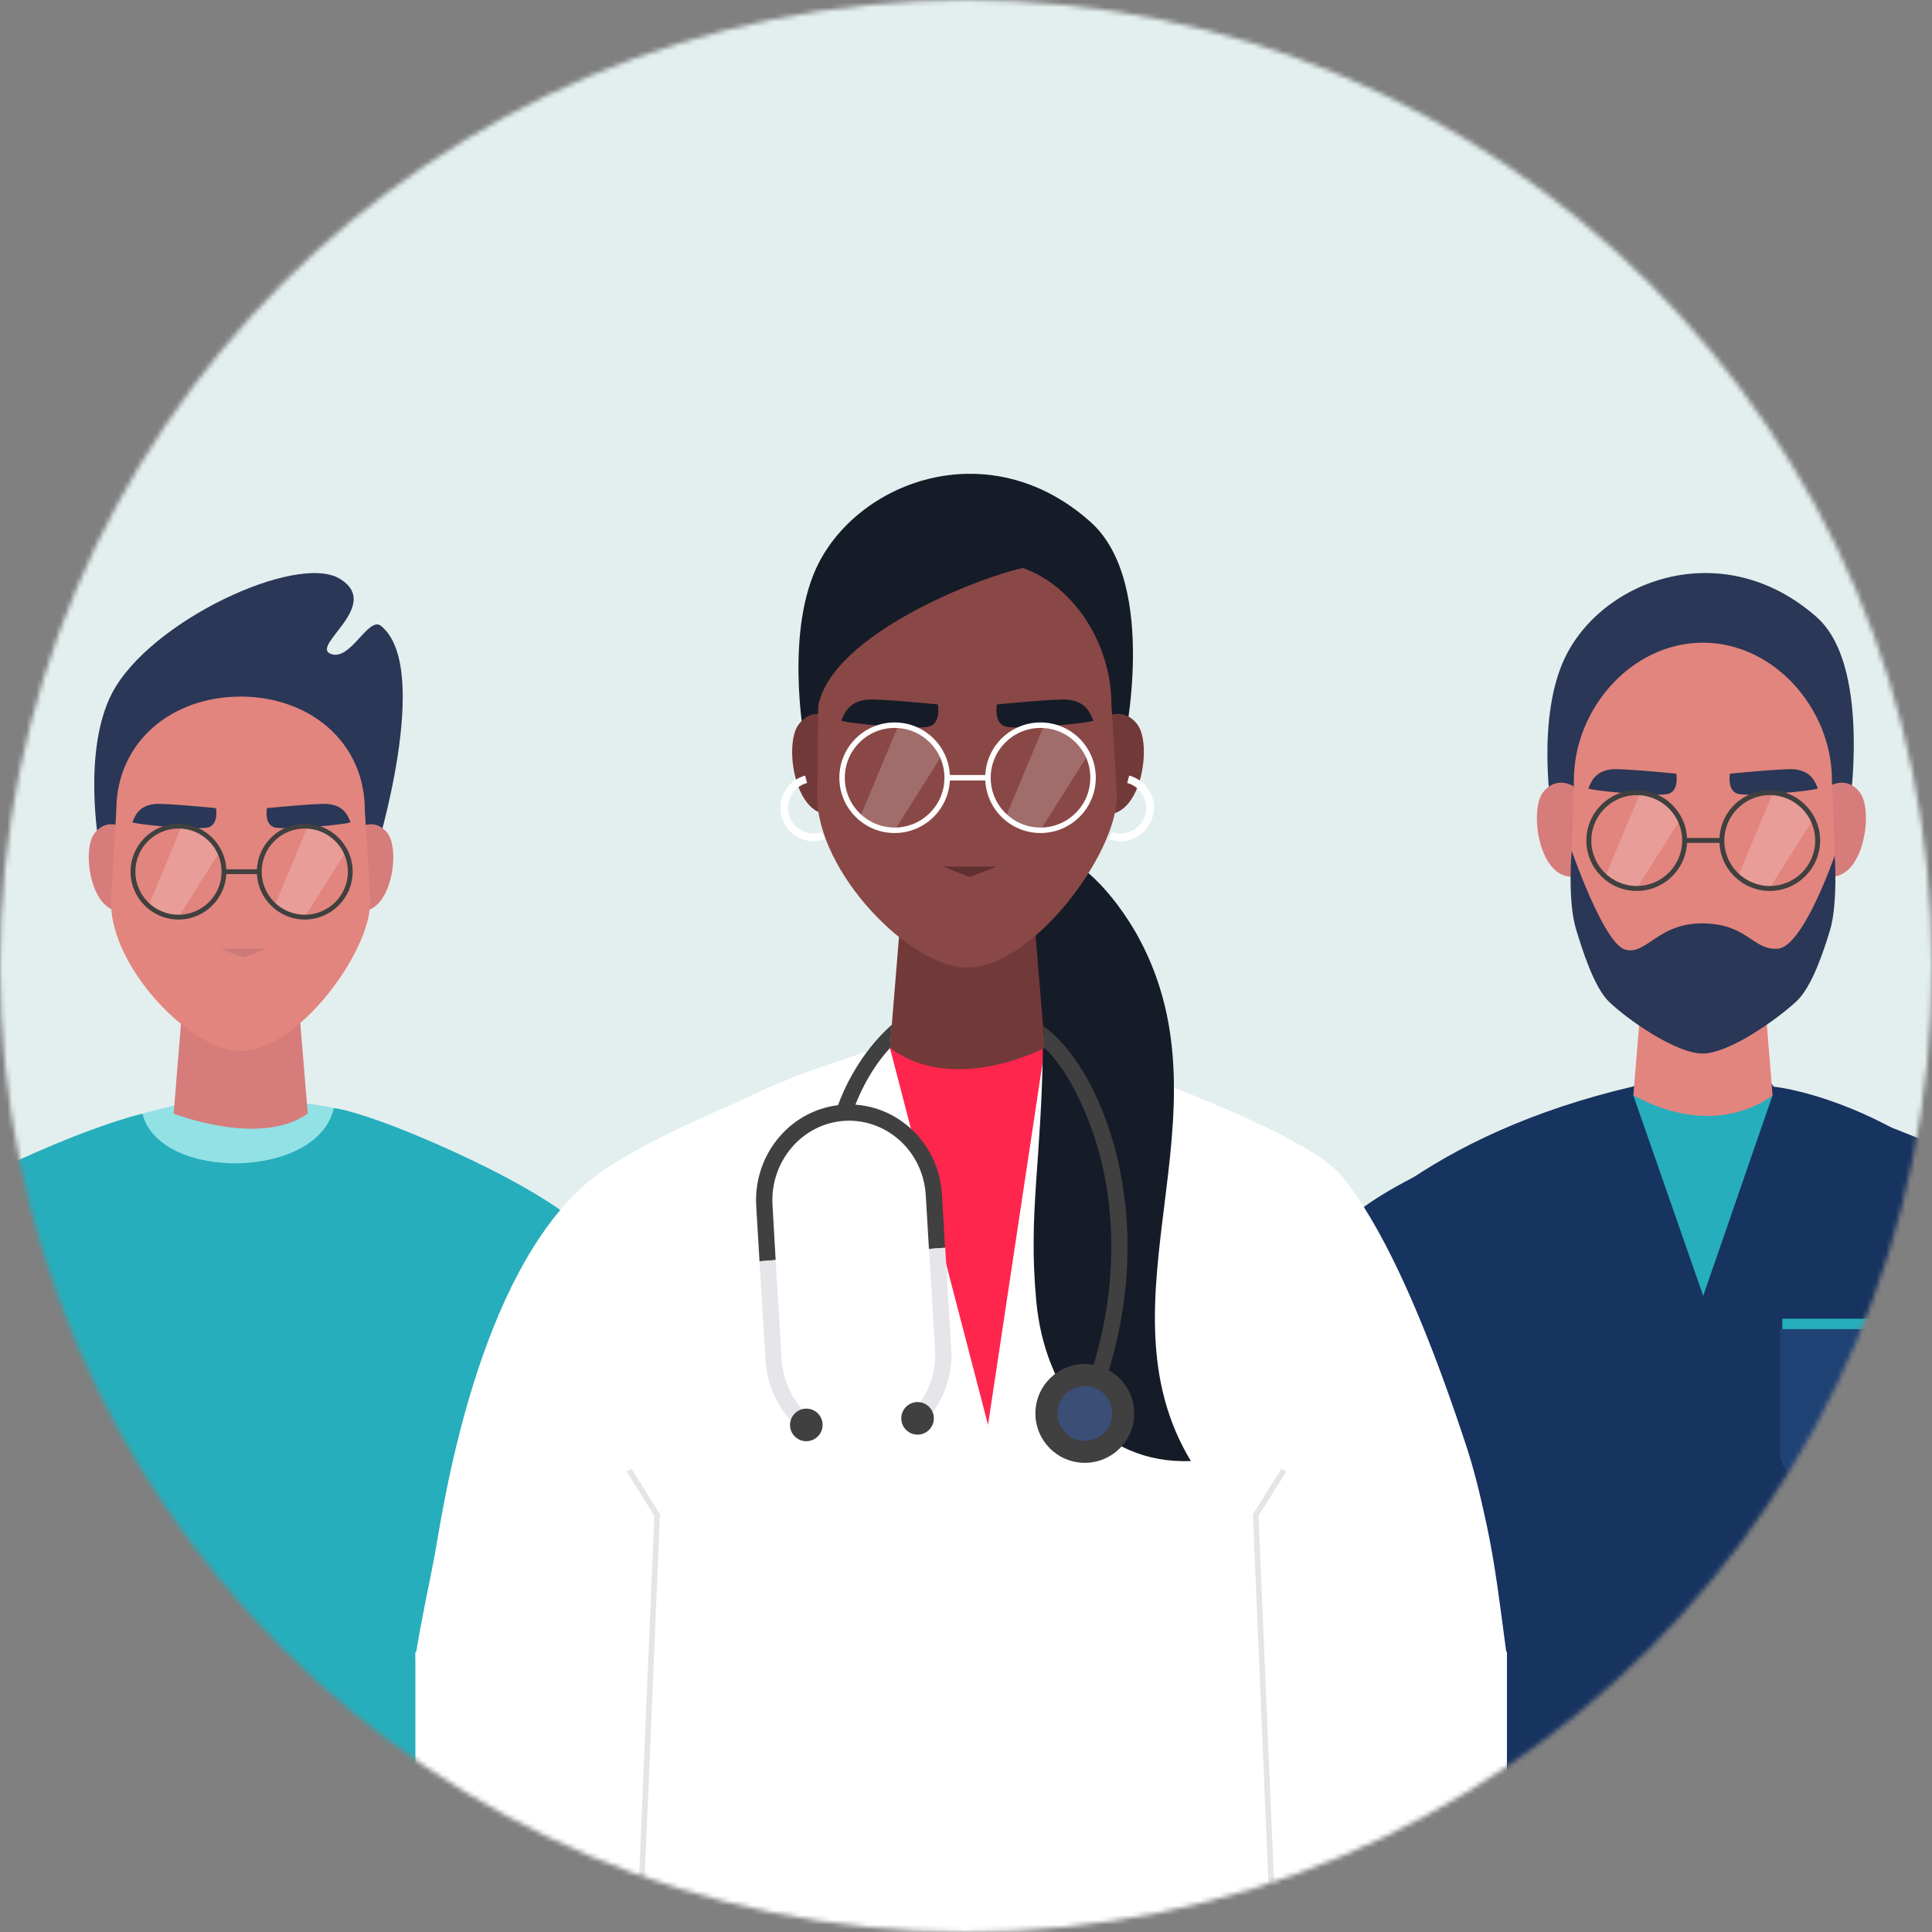 <svg width="400" height="400" viewBox="0 0 400 400" fill="none" xmlns="http://www.w3.org/2000/svg">
<rect x="0" y="0" width="400" height="400" fill="#808080" stroke="none"/>
<mask id="mask0_5968_26622" style="mask-type:alpha" maskUnits="userSpaceOnUse" x="0" y="0" width="400" height="400">
<circle cx="200" cy="200" r="200" fill="#C4C4C4"/>
</mask>
<g mask="url(#mask0_5968_26622)">
<path d="M540 -62.665H-140V419.002H540V-62.665Z" fill="#E3EFEE"/>
<path d="M374.137 111.896C343.395 92.63 253.692 48.061 233.519 33.186C213.317 18.283 129.479 -32.462 57.2 41.686C-15.078 115.835 -45.905 138.303 -11.763 218.316C22.379 298.358 142.739 351.738 226.492 348.168C310.245 344.598 367.79 338.195 403.859 224.266C417.034 161.593 393.715 124.193 374.137 111.896Z" fill="#E3EFEE"/>
<path d="M251.312 306.151C251.312 306.151 255.449 244.328 337.984 224.976C363.399 216.533 367.196 224.976 367.196 224.976C367.196 224.976 422.389 230.275 448.739 307.426L251.312 306.151Z" fill="#173360"/>
<path d="M455.087 329.596H248.254V407.596H455.087V329.596Z" fill="#173360" style="transform: translateY(-42px)" />
<path d="M450.579 315.247C449.361 309.552 448.058 304.48 446.698 300.372C445.508 296.802 444.063 292.552 442.363 288.019C437.518 274.844 430.803 259.147 423.181 249.939C417.033 242.487 387.396 231.494 371.246 226.11C368.101 240.9 336.623 240.929 333.053 226.762C318.801 231.834 290.326 242.997 280.664 251.242C270.436 259.969 263.721 274.702 259.329 288.557C256.808 296.462 255.079 304.084 253.861 310.09C252.728 315.814 252.076 320.092 251.764 321.764C250.716 327.119 249.441 334.117 248.223 341.625H455.056C453.781 332.304 452.279 323.18 450.579 315.247Z" fill="#173360"/>
<path d="M291.344 388.433H290.268L293.413 314.341L288.199 306.011L289.106 305.444L294.489 314.058L294.461 314.228L291.344 388.433Z" fill="#D3D3D3"/>
<path d="M374.363 306.123H393.374C396.321 306.123 398.729 303.714 398.729 300.768V273.029H369.008V300.768C369.008 303.743 371.416 306.123 374.363 306.123Z" fill="#26AEBC"/>
<path d="M373.855 306.122H394.085C397.032 306.122 399.44 303.713 399.44 300.767V275.182H368.5V300.767C368.5 303.742 370.88 306.122 373.855 306.122Z" fill="#1F4275"/>
<path d="M366.996 226.761L352.631 268.297L338.152 226.761H366.996Z" fill="#26AEBC"/>
<path d="M321.404 169.302C321.404 169.302 317.721 148.505 324.266 135.642C332.511 119.464 357.217 111.049 376.116 127.765C388.271 138.504 382.377 171.37 382.377 171.37L341.011 153.52L321.404 169.302Z" fill="#2A3756"/>
<path d="M366.991 226.761C366.991 226.761 355.771 236.395 338.176 226.761L340.726 195.708H364.469L366.991 226.761Z" fill="#E2857E"/>
<path d="M325.708 162.753C325.708 162.753 322.167 160.458 319.418 164.113C316.67 167.768 318.512 181.51 325.368 181.51C332.225 181.51 325.708 162.753 325.708 162.753Z" fill="#D67D7B"/>
<path d="M378.806 162.753C378.806 162.753 382.348 160.458 385.096 164.113C387.844 167.768 386.003 181.51 379.146 181.51C372.289 181.51 378.806 162.753 378.806 162.753Z" fill="#D67D7B"/>
<path d="M379.29 161.565C379.29 146.775 367.333 133.062 352.571 133.062C337.809 133.062 325.853 146.747 325.853 161.565C325.853 161.565 325.258 180.633 325.258 181.54C325.258 195.593 341.918 213.273 352.571 213.273C364.868 213.273 379.998 191.882 379.998 181.228C379.998 180.322 379.29 161.565 379.29 161.565Z" fill="#E2857E"/>
<path d="M325.402 176.132C325.402 176.132 332.004 195.257 336.424 196.589C340.816 197.92 343.224 191.064 352.574 191.177C361.924 191.29 362.831 196.787 368.101 196.419C373.371 196.022 379.859 177.124 379.859 177.124C379.859 177.124 380.539 187.182 378.867 192.65C377.592 196.844 375.156 204.324 371.954 207.299C367.902 211.067 358.184 217.98 352.659 218.122C347.219 218.264 337.047 211.18 333.137 207.412C330.021 204.409 327.556 196.532 326.309 192.395C324.496 186.417 325.402 176.132 325.402 176.132Z" fill="#2A3756"/>
<path d="M358.165 160.178C358.165 160.178 369.3 159.073 371.454 159.271C375.024 159.611 375.817 161.934 376.355 163.209C376.554 163.634 361.792 165.079 359.667 164.314C357.542 163.521 358.165 160.178 358.165 160.178Z" fill="#2A3756"/>
<path d="M347.057 160.178C347.057 160.178 335.922 159.073 333.769 159.271C330.199 159.611 329.406 161.934 328.867 163.209C328.669 163.634 343.431 165.079 345.556 164.314C347.681 163.521 347.057 160.178 347.057 160.178Z" fill="#2A3756"/>
<path opacity="0.2" d="M339.606 164.112L332.211 181.849L338.869 183.917L348.106 169.297L343.204 165.104L339.606 164.112Z" fill="white"/>
<path opacity="0.2" d="M367.091 164.112L359.668 181.849L366.355 183.917L375.591 169.297L370.69 165.104L367.091 164.112Z" fill="white"/>
<path d="M338.87 184.456C333.118 184.456 328.443 179.781 328.443 174.029C328.443 168.278 333.118 163.603 338.87 163.603C344.622 163.603 349.297 168.278 349.297 174.029C349.297 179.753 344.622 184.456 338.87 184.456ZM338.87 164.623C333.685 164.623 329.463 168.844 329.463 174.029C329.463 179.214 333.685 183.436 338.87 183.436C344.055 183.436 348.277 179.214 348.277 174.029C348.277 168.844 344.055 164.623 338.87 164.623Z" fill="#404040"/>
<path d="M366.409 184.456C360.657 184.456 355.982 179.781 355.982 174.029C355.982 168.278 360.657 163.603 366.409 163.603C372.161 163.603 376.836 168.278 376.836 174.029C376.836 179.753 372.161 184.456 366.409 184.456ZM366.409 164.623C361.224 164.623 357.002 168.844 357.002 174.029C357.002 179.214 361.224 183.436 366.409 183.436C371.594 183.436 375.816 179.214 375.816 174.029C375.816 168.844 371.594 164.623 366.409 164.623Z" fill="#404040"/>
<path d="M356.494 173.491H348.787V174.511H356.494V173.491Z" fill="#404040"/>
<path d="M-46.303 306.034C-46.303 306.034 -42.364 247.299 36.091 228.882C60.231 220.864 63.432 228.486 63.432 228.486C63.432 228.486 120.666 232.707 145.741 306.034H-46.303Z" fill="#91E1E5"/>
<path d="M152.117 333.559H-54.717V407.559H152.117V333.559Z" fill="#26AEBC" style="transform: translateY(-43px)"/>
<path d="M147.612 319.101C146.393 313.413 145.09 308.347 143.73 304.244C142.54 300.678 141.095 296.433 139.395 291.905C134.55 278.746 128.94 261.993 120.213 253.871C109.73 244.079 76.778 230.241 69.1 229.42C65.955 244.192 33.06 244.73 29.49 230.58C18.553 233.127 -10.602 245.381 -22.275 255.144C-32.56 263.747 -39.218 278.576 -43.61 292.415C-46.132 300.31 -47.86 307.923 -49.078 313.923C-50.212 319.639 -50.864 323.912 -51.175 325.582C-52.224 330.931 -53.498 337.921 -54.717 345.42H152.117C150.842 336.138 149.312 327.025 147.612 319.101Z" fill="#26AEBC"/>
<path d="M106.612 392.393H107.66L104.543 318.301L109.757 309.971L108.85 309.404L103.467 318.018V318.188L106.612 392.393Z" fill="#B7B7B7"/>
<path d="M61.253 200.662H38.388L35.951 230.554C35.951 230.554 53.83 237.609 63.718 230.554L61.253 200.662Z" fill="#D67D7B"/>
<path d="M20.48 174.707C20.48 174.707 17.023 155.468 23.172 143.568C30.907 128.608 61.45 114.413 70.347 119.825C79.243 125.237 64.283 133.652 68.42 135.352C72.557 137.08 76.24 127.447 78.903 129.6C89.613 138.327 77.77 176.605 77.77 176.605L38.897 160.087L20.48 174.707Z" fill="#2A3756"/>
<path d="M25.353 171.305C25.353 171.305 22.066 169.18 19.516 172.58C16.966 175.98 18.666 188.674 25.013 188.674C31.388 188.674 25.353 171.305 25.353 171.305Z" fill="#D67D7B"/>
<path d="M74.451 171.305C74.451 171.305 77.737 169.18 80.287 172.58C82.837 175.98 81.137 188.674 74.791 188.674C68.444 188.674 74.451 171.305 74.451 171.305Z" fill="#D67D7B"/>
<path d="M75.535 167.793C75.535 153.541 64.032 144.22 49.808 144.22C35.613 144.22 24.082 153.541 24.082 167.793C24.082 167.793 22.977 185.983 22.977 186.861C22.977 200.405 39.552 217.603 49.808 217.603C61.652 217.603 76.64 197.146 76.64 186.861C76.668 185.955 75.535 167.793 75.535 167.793Z" fill="#E2857E"/>
<path d="M55.273 167.312C55.273 167.312 65.87 166.264 67.91 166.462C71.31 166.802 72.047 168.984 72.557 170.202C72.727 170.627 58.73 171.987 56.69 171.251C54.65 170.486 55.273 167.312 55.273 167.312Z" fill="#2A3756"/>
<path d="M44.709 167.312C44.709 167.312 34.112 166.264 32.072 166.462C28.672 166.802 27.935 168.984 27.425 170.202C27.255 170.627 41.252 171.987 43.292 171.251C45.304 170.486 44.709 167.312 44.709 167.312Z" fill="#2A3756"/>
<path opacity="0.2" d="M37.63 171.025L30.604 187.912L36.95 189.895L45.705 175.984L41.059 171.989L37.63 171.025Z" fill="white"/>
<path opacity="0.2" d="M63.754 171.025L56.699 187.912L63.046 189.895L71.829 175.984L67.154 171.989L63.754 171.025Z" fill="white"/>
<path d="M36.952 190.377C31.483 190.377 27.035 185.929 27.035 180.461C27.035 174.992 31.483 170.544 36.952 170.544C42.42 170.544 46.868 174.992 46.868 180.461C46.868 185.929 42.42 190.377 36.952 190.377ZM36.952 171.536C32.022 171.536 28.027 175.531 28.027 180.461C28.027 185.391 32.022 189.386 36.952 189.386C41.882 189.386 45.877 185.391 45.877 180.461C45.877 175.531 41.882 171.536 36.952 171.536Z" fill="#404040"/>
<path d="M63.1 190.377C57.632 190.377 53.184 185.929 53.184 180.461C53.184 174.992 57.632 170.544 63.1 170.544C68.569 170.544 73.017 174.992 73.017 180.461C73.017 185.929 68.569 190.377 63.1 190.377ZM63.1 171.536C58.17 171.536 54.175 175.531 54.175 180.461C54.175 185.391 58.17 189.386 63.1 189.386C68.03 189.386 72.025 185.391 72.025 180.461C72.054 175.531 68.03 171.536 63.1 171.536Z" fill="#404040"/>
<path d="M53.698 179.979H46.359V180.971H53.698V179.979Z" fill="#404040"/>
<path d="M45.553 196.412H55.214L50.369 198.254L45.553 196.412Z" fill="#CC7979"/>
<path d="M95.758 304.65C95.758 304.65 99.951 237.811 183.591 216.901C209.346 207.778 213.199 216.901 213.199 216.901C213.199 216.901 273.776 221.265 300.494 304.65H95.758Z" fill="white"/>
<path d="M312 342.001H86V424.001H312V342.001Z" fill="white"/>
<path d="M307.799 315.711C306.468 309.423 305.051 303.792 303.549 299.276C302.246 295.332 300.659 290.644 298.818 285.614C293.491 271.036 286.124 253.658 277.794 243.482C271.051 235.251 238.553 223.074 220.844 217.101C217.416 233.479 182.878 233.479 178.968 217.815C163.328 223.446 132.133 235.765 121.536 244.883C110.344 254.515 102.949 270.836 98.133 286.157C95.384 294.903 93.458 303.335 92.154 309.966C90.908 316.311 90.199 321.028 89.831 322.885C88.698 328.831 87.332 334.783 86 343.101H312C310.612 332.811 309.669 324.457 307.799 315.711Z" fill="white"/>
<path d="M133.211 395.061H132.049L135.477 313.83L129.754 304.706L130.746 304.083L136.639 313.518V313.716L133.211 395.061Z" fill="#E5E5E5"/>
<path d="M262.835 395.061H263.996L260.568 313.83L266.291 304.706L265.3 304.083L259.406 313.518V313.716L262.835 395.061Z" fill="#E5E5E5"/>
<path d="M216.319 216.958L204.561 295.016L184.246 216.958H216.319Z" fill="#FF264D"/>
<path d="M246.556 302.5C226.558 269.288 255.404 230.953 235.92 194.455C232.15 187.389 224.346 177.302 217.975 177.302L214.17 193.855L215.94 215.76C215.657 240.881 212.843 250.88 214.542 269.288C216.223 287.908 227.673 303.206 246.556 302.5Z" fill="#151C28"/>
<path d="M166.431 152.443C166.431 152.443 162.436 130.23 169.547 116.488C178.501 99.205 205.219 89.685 225.789 108.073C240.126 120.88 232.589 154.653 232.589 154.653L187.709 135.585L166.431 152.443Z" fill="#151C28"/>
<path d="M216.319 216.957C216.319 216.957 197.478 226.902 184.246 216.957L187.079 182.419H213.486L216.319 216.957Z" fill="#723939"/>
<path d="M172.039 148.562C172.039 148.562 168.242 146.097 165.324 150.035C162.377 153.945 164.332 168.622 171.67 168.622C179.009 168.593 172.039 148.562 172.039 148.562Z" fill="#723939"/>
<path d="M228.765 148.562C228.765 148.562 232.561 146.097 235.508 150.035C238.455 153.945 236.5 168.622 229.161 168.622C221.795 168.593 228.765 148.562 228.765 148.562Z" fill="#723939"/>
<path d="M230.105 145.807C230.105 133.476 222.46 121.393 211.788 117.595C202.851 119.485 172.235 131.321 169.404 146.16C169.404 146.16 169.191 163.862 169.191 164.869C169.191 180.485 188.357 200.324 200.214 200.324C213.894 200.324 231.237 176.705 231.237 164.869C231.237 163.862 230.105 145.807 230.105 145.807Z" fill="#894846"/>
<path d="M206.397 145.841C206.397 145.841 218.637 144.623 220.989 144.849C224.927 145.218 225.749 147.768 226.372 149.156C226.57 149.638 210.392 151.224 208.04 150.374C205.689 149.524 206.397 145.841 206.397 145.841Z" fill="#151C28"/>
<path d="M194.176 145.841C194.176 145.841 181.936 144.623 179.584 144.849C175.646 145.218 174.824 147.768 174.201 149.156C174.003 149.638 190.181 151.224 192.533 150.374C194.884 149.524 194.176 145.841 194.176 145.841Z" fill="#151C28"/>
<path opacity="0.2" d="M186.018 150.145L177.887 169.61L185.225 171.905L195.34 155.84L189.957 151.221L186.018 150.145Z" fill="white"/>
<path opacity="0.2" d="M216.167 150.145L208.035 169.61L215.373 171.905L225.517 155.84L220.133 151.221L216.167 150.145Z" fill="white"/>
<path d="M185.224 172.469C178.906 172.469 173.777 167.34 173.777 161.022C173.777 154.704 178.906 149.575 185.224 149.575C191.542 149.575 196.671 154.704 196.671 161.022C196.671 167.34 191.542 172.469 185.224 172.469ZM185.224 150.709C179.529 150.709 174.911 155.327 174.911 161.022C174.911 166.717 179.529 171.335 185.224 171.335C190.919 171.335 195.537 166.717 195.537 161.022C195.537 155.327 190.919 150.709 185.224 150.709Z" fill="white"/>
<path d="M215.427 172.469C209.109 172.469 203.98 167.34 203.98 161.022C203.98 154.704 209.109 149.575 215.427 149.575C221.745 149.575 226.874 154.704 226.874 161.022C226.874 167.34 221.745 172.469 215.427 172.469ZM215.427 150.709C209.732 150.709 205.114 155.327 205.114 161.022C205.114 166.717 209.732 171.335 215.427 171.335C221.122 171.335 225.74 166.717 225.74 161.022C225.769 155.327 221.122 150.709 215.427 150.709Z" fill="white"/>
<path d="M204.573 160.456H196.102V161.589H204.573V160.456Z" fill="white"/>
<path d="M170.268 173.92C170.438 173.864 170.608 173.835 170.778 173.75L170.155 172.305C170.07 172.334 169.957 172.362 169.843 172.39C167.01 173.155 164.092 171.455 163.327 168.622C162.562 165.789 164.262 162.87 167.095 162.105L166.698 160.575C163.015 161.567 160.834 165.364 161.825 169.047C162.789 172.73 166.585 174.912 170.268 173.92Z" fill="white"/>
<path d="M230.193 173.92C229.994 173.864 229.768 173.807 229.598 173.722C229.739 173.779 230.249 172.277 230.249 172.277C230.363 172.305 230.476 172.362 230.618 172.39C233.451 173.155 236.369 171.455 237.134 168.622C237.899 165.789 236.199 162.87 233.366 162.105L233.791 160.575C237.474 161.567 239.656 165.364 238.664 169.047C237.673 172.73 233.876 174.912 230.193 173.92Z" fill="white"/>
<path d="M195.18 179.415H206.343L200.761 181.568L195.18 179.415Z" fill="#602F2F"/>
<path d="M226.122 293.286L223.034 291.983C232.1 270.308 230.797 252.09 228.077 240.643C226.093 232.313 221.758 222.198 216.29 216.984L216.035 212.479C218.783 214.378 221.617 217.579 224.11 221.659C227.255 226.788 229.748 233.106 231.363 239.878C234.168 251.834 235.528 270.789 226.122 293.286Z" fill="#404040"/>
<path d="M176.314 230.925L173.141 229.876C175.294 223.331 179.544 216.616 184.672 212.14L184.276 216.985C180.677 220.838 177.901 226.051 176.314 230.925Z" fill="#404040"/>
<path d="M234.826 292.633C234.826 298.299 230.236 302.861 224.598 302.861C218.931 302.861 214.369 298.271 214.369 292.633C214.369 286.966 218.959 282.404 224.598 282.404C230.236 282.404 234.826 286.994 234.826 292.633Z" fill="#404040"/>
<path d="M230.261 292.633C230.261 295.778 227.711 298.3 224.594 298.3C221.449 298.3 218.928 295.75 218.928 292.633C218.928 289.517 221.478 286.967 224.594 286.967C227.711 286.967 230.261 289.517 230.261 292.633Z" fill="#3B4E75"/>
<path d="M159.94 249.512C159.401 240.446 166.088 232.626 174.815 232.059C178.951 231.804 182.946 233.192 186.12 235.969C189.435 238.887 191.39 242.967 191.673 247.472L192.325 258.579L195.668 258.324L195.016 247.274C194.705 241.891 192.325 236.989 188.33 233.447C184.505 230.076 179.631 228.376 174.588 228.716C163.991 229.396 155.916 238.802 156.568 249.711L157.248 261.129L160.591 260.874L159.94 249.512Z" fill="#404040"/>
<path d="M193.599 279.46C193.854 283.852 192.466 288.102 189.633 291.388L192.183 293.57C195.583 289.603 197.254 284.532 196.943 279.262L195.696 258.323L192.353 258.578L193.599 279.46Z" fill="#E6E5EA"/>
<path d="M165.661 295.922L167.786 293.344C164.273 290.454 162.119 286.119 161.836 281.501L160.589 260.874L157.246 261.129L158.493 281.699C158.833 287.252 161.439 292.437 165.661 295.922Z" fill="#E6E5EA"/>
<path d="M170.31 295.015C170.31 296.857 168.808 298.387 166.938 298.387C165.068 298.387 163.566 296.885 163.566 295.015C163.566 293.174 165.068 291.644 166.938 291.644C168.808 291.644 170.31 293.145 170.31 295.015Z" fill="#404040"/>
<path d="M193.341 293.656C193.341 295.498 191.839 297.028 189.969 297.028C188.128 297.028 186.598 295.526 186.598 293.656C186.598 291.814 188.099 290.284 189.969 290.284C191.839 290.284 193.341 291.786 193.341 293.656Z" fill="#404040"/>
</g>
</svg>
